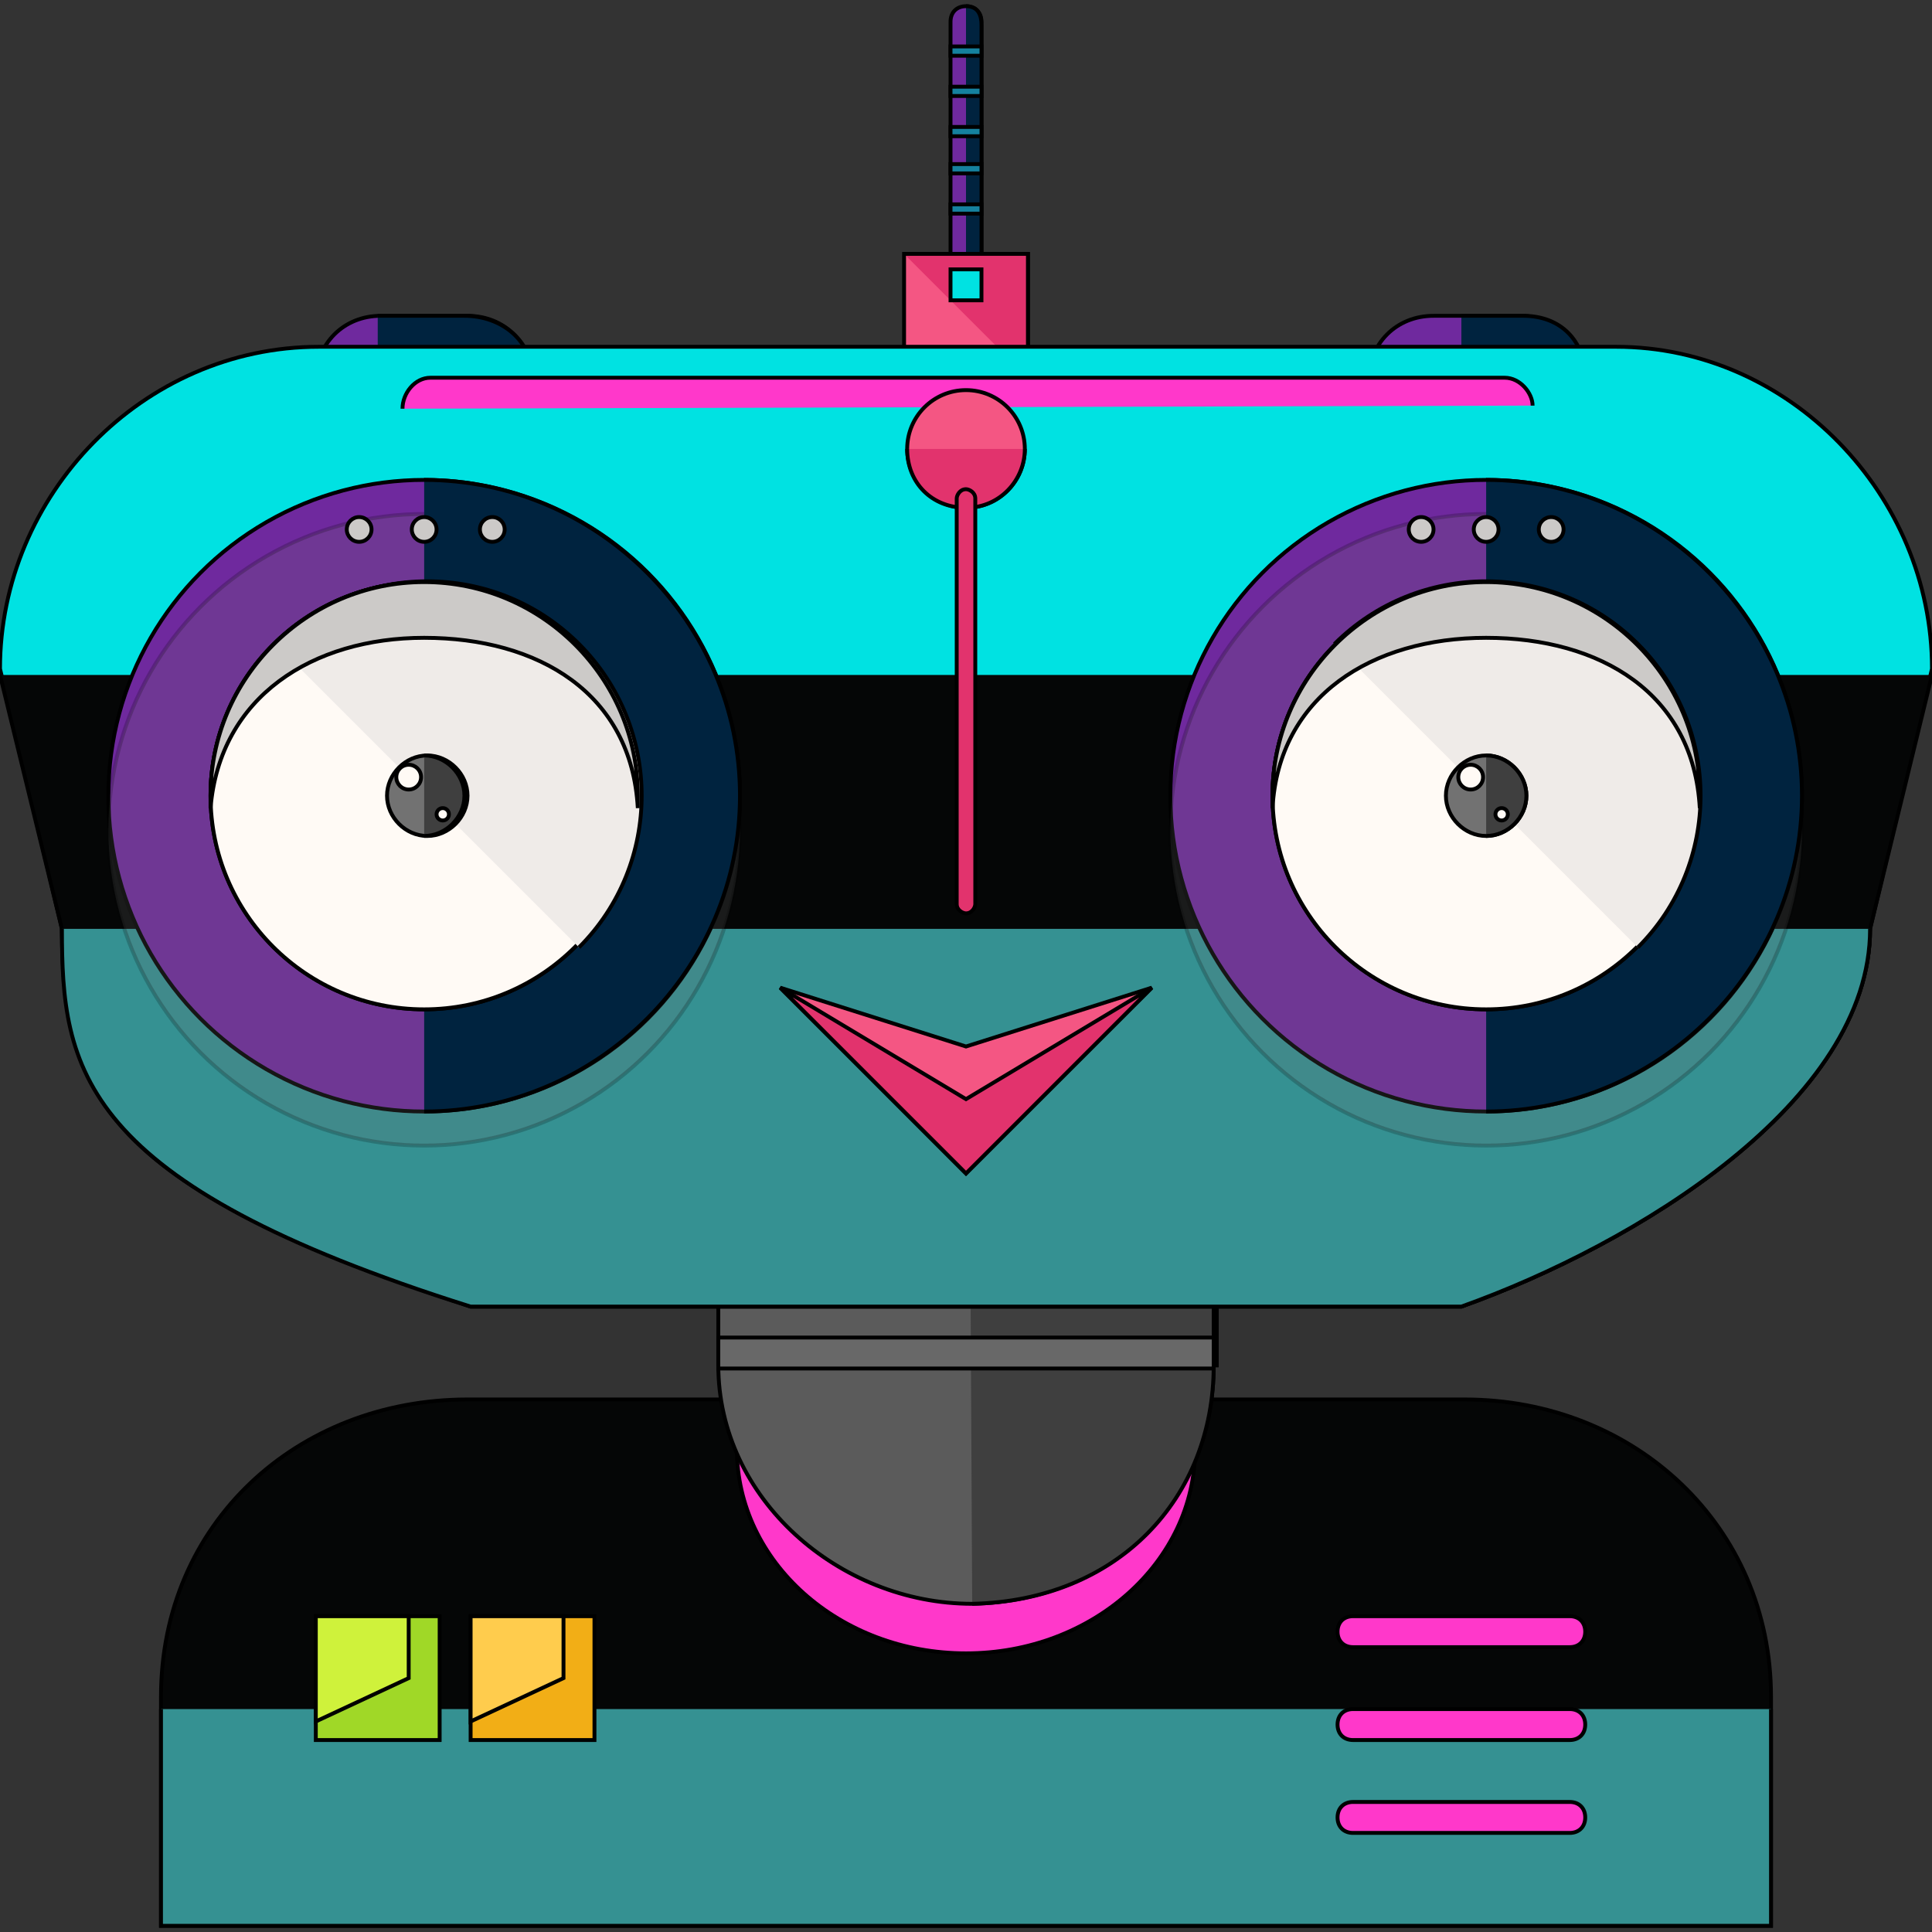 <!DOCTYPE svg PUBLIC "-//W3C//DTD SVG 1.1//EN" "http://www.w3.org/Graphics/SVG/1.1/DTD/svg11.dtd">
<svg version="1.1" id="Layer_1" xmlns="http://www.w3.org/2000/svg" xmlns:xlink="http://www.w3.org/1999/xlink" viewBox="0 0 499.2 499.2" xml:space="preserve" width="200px" height="200px" fill="#000000" stroke="#000000">
<rect x="0" y="0" width="499.2" height="499.2" fill="#333333" stroke="none"/>
<g id="SVGRepo_bgCarrier" stroke-width="0"/>
<g id="SVGRepo_iconCarrier"> <path style="fill:#050606;" d="M457.6,497.6v-59.2c0-44-35.2-76.8-79.2-76.8H120.8c-44,0-79.2,32-79.2,76.8v59.2H457.6z"/> <polyline style="fill:#359192;" points="41.6,441.6 41.6,497.6 457.6,497.6 457.6,441.6 "/> <ellipse style="fill:#ff38ca;" cx="249.6" cy="374.4" rx="59.2" ry="52.8"/> <path style="fill:#5B5B5B;" d="M313.6,352.8c0,34.4-25.6,60.8-62.4,61.6l0,0c-34.4,0-65.6-27.2-65.6-61.6V320 c0-34.4,28-62.4,62.4-62.4h4c34.4,0,62.4,28,62.4,62.4v32.8H313.6z"/> <path style="fill:#3F3F3F;" d="M250.4,260L250.4,260c34.4,0,63.2,28,63.2,62.4v30.4c0,34.4-24.8,60.8-62.4,61.6l0,0"/> <polyline style="fill:#686868;" points="313.6,337.6 313.6,329.6 185.6,329.6 185.6,337.6 "/> <path style="fill:#6f299e;" d="M253.6,69.6c0,2.4-1.6,4-4,4l0,0c-2.4,0-4-1.6-4-4v-64c0-2.4,1.6-4,4-4l0,0c2.4,0,4,1.6,4,4V69.6z"/> <path style="fill:#00233F;" d="M249.6,1.6L249.6,1.6c3.2,0,4,2.4,4,4.8v63.2c0,3.2-0.8,4-4,4l0,0"/> <rect x="233.6" y="65.6" style="fill:#F45683;" width="32" height="32"/> <polyline style="fill:#E2336D;" points="233.6,65.6 265.6,65.6 265.6,97.6 "/> <rect x="245.6" y="69.6" style="fill:#00E2E2;" width="8" height="8"/> <g> <polygon style="fill:#15819E;" points="245.6,14.4 253.6,14.4 253.6,12 245.6,12 "/> <polygon style="fill:#15819E;" points="245.6,24.8 253.6,24.8 253.6,22.4 245.6,22.4 "/> <polygon style="fill:#15819E;" points="245.6,35.2 253.6,35.2 253.6,32.8 245.6,32.8 "/> <polygon style="fill:#15819E;" points="245.6,44.8 253.6,44.8 253.6,42.4 245.6,42.4 "/> <polygon style="fill:#15819E;" points="245.6,55.2 253.6,55.2 253.6,52.8 245.6,52.8 "/> </g> <path style="fill:#6f299e;" d="M137.6,136.8c0,9.6-7.2,16.8-16.8,16.8H98.4c-9.6,0-16.8-7.2-16.8-16.8V98.4 c0-9.6,7.2-16.8,16.8-16.8h22.4c9.6,0,16.8,7.2,16.8,16.8V136.8z"/> <path style="fill:#00233F;" d="M97.6,81.6H120c9.6,0,17.6,6.4,17.6,16v36c0,9.6-8.8,20-17.6,20H97.6"/> <path style="fill:#6f299e;" d="M409.6,136.8c0,9.6-7.2,16.8-16.8,16.8h-22.4c-9.6,0-16.8-7.2-16.8-16.8V98.4 c0-9.6,7.2-16.8,16.8-16.8h22.4c9.6,0,16.8,7.2,16.8,16.8V136.8z"/> <path style="fill:#00233F;" d="M377.6,81.6h16c9.6,0,16,6.4,16,16v36c0,9.6-6.4,20-16,20h-16"/> <path style="fill:#00E2E2;" d="M483.2,240c0,44.8-60.8,81.6-105.6,97.6h-256C76.8,321.6,16,284.8,16,240L0,172.8 C0,128,36.8,89.6,82.4,89.6h335.2c44.8,0,81.6,38.4,81.6,83.2L483.2,240z"/> <path style="fill:#050606;" d="M499.2,174.4l-16,65.6c0,44.8-60.8,81.6-105.6,97.6h-256C29.6,307.2,16,284.8,16,240L0,174.4"/> <path style="fill:#359192;" d="M483.2,240c0,44.8-60.8,81.6-105.6,97.6h-256C20,305.6,16,276,16,240"/> <circle style="fill:#6f299e;" cx="109.6" cy="205.6" r="81.6"/> <circle style="opacity:0.2;fill:#727272;enable-background:new ;" cx="109.6" cy="214.4" r="81.6"/> <path style="fill:#00233F;" d="M109.6,124c44.8,0,81.6,36.8,81.6,81.6s-36.8,81.6-81.6,81.6"/> <g> <circle style="fill:#FFFAF5;" cx="109.6" cy="205.6" r="55.2"/> <circle style="fill:#FFFAF5;" cx="109.6" cy="205.6" r="55.2"/> </g> <path style="fill:#EFEBE8;" d="M71.2,166.4c21.6-21.6,56.8-21.6,78.4,0s21.6,56.8,0,78.4"/> <g> <path style="fill:#CCCAC8;" d="M109.6,164.8c29.6,0,53.6,14.4,55.2,44c0-0.8,0-2.4,0-3.2c0-30.4-24.8-55.2-55.2-55.2 s-55.2,24.8-55.2,55.2c0,0.8,0,2.4,0,3.2C56.8,180,80.8,164.8,109.6,164.8z"/> <circle style="fill:#CCCAC8;" cx="92.8" cy="136.8" r="3.2"/> <circle style="fill:#CCCAC8;" cx="109.6" cy="136.8" r="3.2"/> <circle style="fill:#CCCAC8;" cx="127.2" cy="136.8" r="3.2"/> </g> <path style="fill:#727272;" d="M120.8,205.6c0,5.6-4.8,10.4-10.4,10.4s-10.4-4.8-10.4-10.4c0-5.6,4.8-10.4,10.4-10.4 S120.8,200,120.8,205.6z"/> <path style="fill:#3F3F3F;" d="M109.6,195.2c5.6,0,10.4,4.8,10.4,10.4c0,5.6-4.8,10.4-10.4,10.4"/> <g> <circle style="fill:#FFFAF5;" cx="105.6" cy="200.8" r="3.2"/> <circle style="fill:#FFFAF5;" cx="114.4" cy="210.4" r="1.6"/> </g> <circle style="fill:#6f299e;" cx="384" cy="205.6" r="81.6"/> <circle style="opacity:0.2;fill:#727272;enable-background:new ;" cx="384" cy="214.4" r="81.6"/> <path style="fill:#00233F;" d="M384,124c44.8,0,81.6,36.8,81.6,81.6s-36.8,81.6-81.6,81.6"/> <g> <circle style="fill:#FFFAF5;" cx="384" cy="205.6" r="55.2"/> <circle style="fill:#FFFAF5;" cx="384" cy="205.6" r="55.2"/> </g> <path style="fill:#EFEBE8;" d="M344.8,166.4c21.6-21.6,56.8-21.6,78.4,0s21.6,56.8,0,78.4"/> <g> <path style="fill:#CCCAC8;" d="M384,164.8c29.6,0,53.6,14.4,55.2,44c0-0.8,0-2.4,0-3.2c0-30.4-24.8-55.2-55.2-55.2 s-55.2,24.8-55.2,55.2c0,0.8,0,2.4,0,3.2C330.4,180,354.4,164.8,384,164.8z"/> <circle style="fill:#CCCAC8;" cx="367.2" cy="136.8" r="3.2"/> <circle style="fill:#CCCAC8;" cx="384" cy="136.8" r="3.2"/> <circle style="fill:#CCCAC8;" cx="400.8" cy="136.8" r="3.2"/> </g> <path style="fill:#727272;" d="M394.4,205.6c0,5.6-4.8,10.4-10.4,10.4s-10.4-4.8-10.4-10.4c0-5.6,4.8-10.4,10.4-10.4 S394.4,200,394.4,205.6z"/> <path style="fill:#3F3F3F;" d="M384,195.2c5.6,0,10.4,4.8,10.4,10.4c0,5.6-4.8,10.4-10.4,10.4"/> <g> <circle style="fill:#FFFAF5;" cx="380" cy="200.8" r="3.2"/> <circle style="fill:#FFFAF5;" cx="388" cy="210.4" r="1.6"/> </g> <path style="fill:#ff38ca;" d="M104,105.6L104,105.6c0-4,3.2-8,7.2-8h277.6c4,0,7.2,4,7.2,7.2l0,0"/> <rect x="185.6" y="345.6" style="fill:#686868;" width="128" height="8"/> <rect x="81.6" y="417.6" style="fill:#A0D827;" width="32" height="32"/> <polygon style="fill:#CFF23B;" points="105.6,433.6 81.6,444.8 81.6,417.6 105.6,417.6 "/> <rect x="121.6" y="417.6" style="fill:#F2AE16;" width="32" height="32"/> <polygon style="fill:#FFCC4D;" points="145.6,433.6 121.6,444.8 121.6,417.6 145.6,417.6 "/> <g> <path style="fill:#ff38ca;" d="M409.6,421.6c0,2.4-1.6,4-4,4h-56c-2.4,0-4-1.6-4-4l0,0c0-2.4,1.6-4,4-4h56 C408,417.6,409.6,419.2,409.6,421.6L409.6,421.6z"/> <path style="fill:#ff38ca;" d="M409.6,445.6c0,2.4-1.6,4-4,4h-56c-2.4,0-4-1.6-4-4l0,0c0-2.4,1.6-4,4-4h56 C408,441.6,409.6,443.2,409.6,445.6L409.6,445.6z"/> <path style="fill:#ff38ca;" d="M409.6,469.6c0,2.4-1.6,4-4,4h-56c-2.4,0-4-1.6-4-4l0,0c0-2.4,1.6-4,4-4h56 C408,465.6,409.6,467.2,409.6,469.6L409.6,469.6z"/> </g> <polygon style="fill:#F45683;" points="297.6,255.2 249.6,303.2 201.6,255.2 249.6,270.4 "/> <polygon style="fill:#E2336D;" points="297.6,255.2 249.6,303.2 201.6,255.2 249.6,284 "/> <circle style="fill:#F45683;" cx="249.6" cy="116" r="15.2"/> <g> <path style="fill:#E2336D;" d="M264.8,116c0,8-6.4,15.2-15.2,15.2s-15.2-6.4-15.2-15.2"/> <path style="fill:#E2336D;" d="M252,233.6c0,0.8-0.8,2.4-2.4,2.4l0,0c-0.8,0-2.4-0.8-2.4-2.4V128.8c0-0.8,0.8-2.4,2.4-2.4l0,0 c0.8,0,2.4,0.8,2.4,2.4V233.6z"/> </g> <g> </g> <g> </g> <g> </g> <g> </g> <g> </g> <g> </g> <g> </g> <g> </g> <g> </g> <g> </g> <g> </g> <g> </g> <g> </g> <g> </g> <g> </g> </g>
</svg>